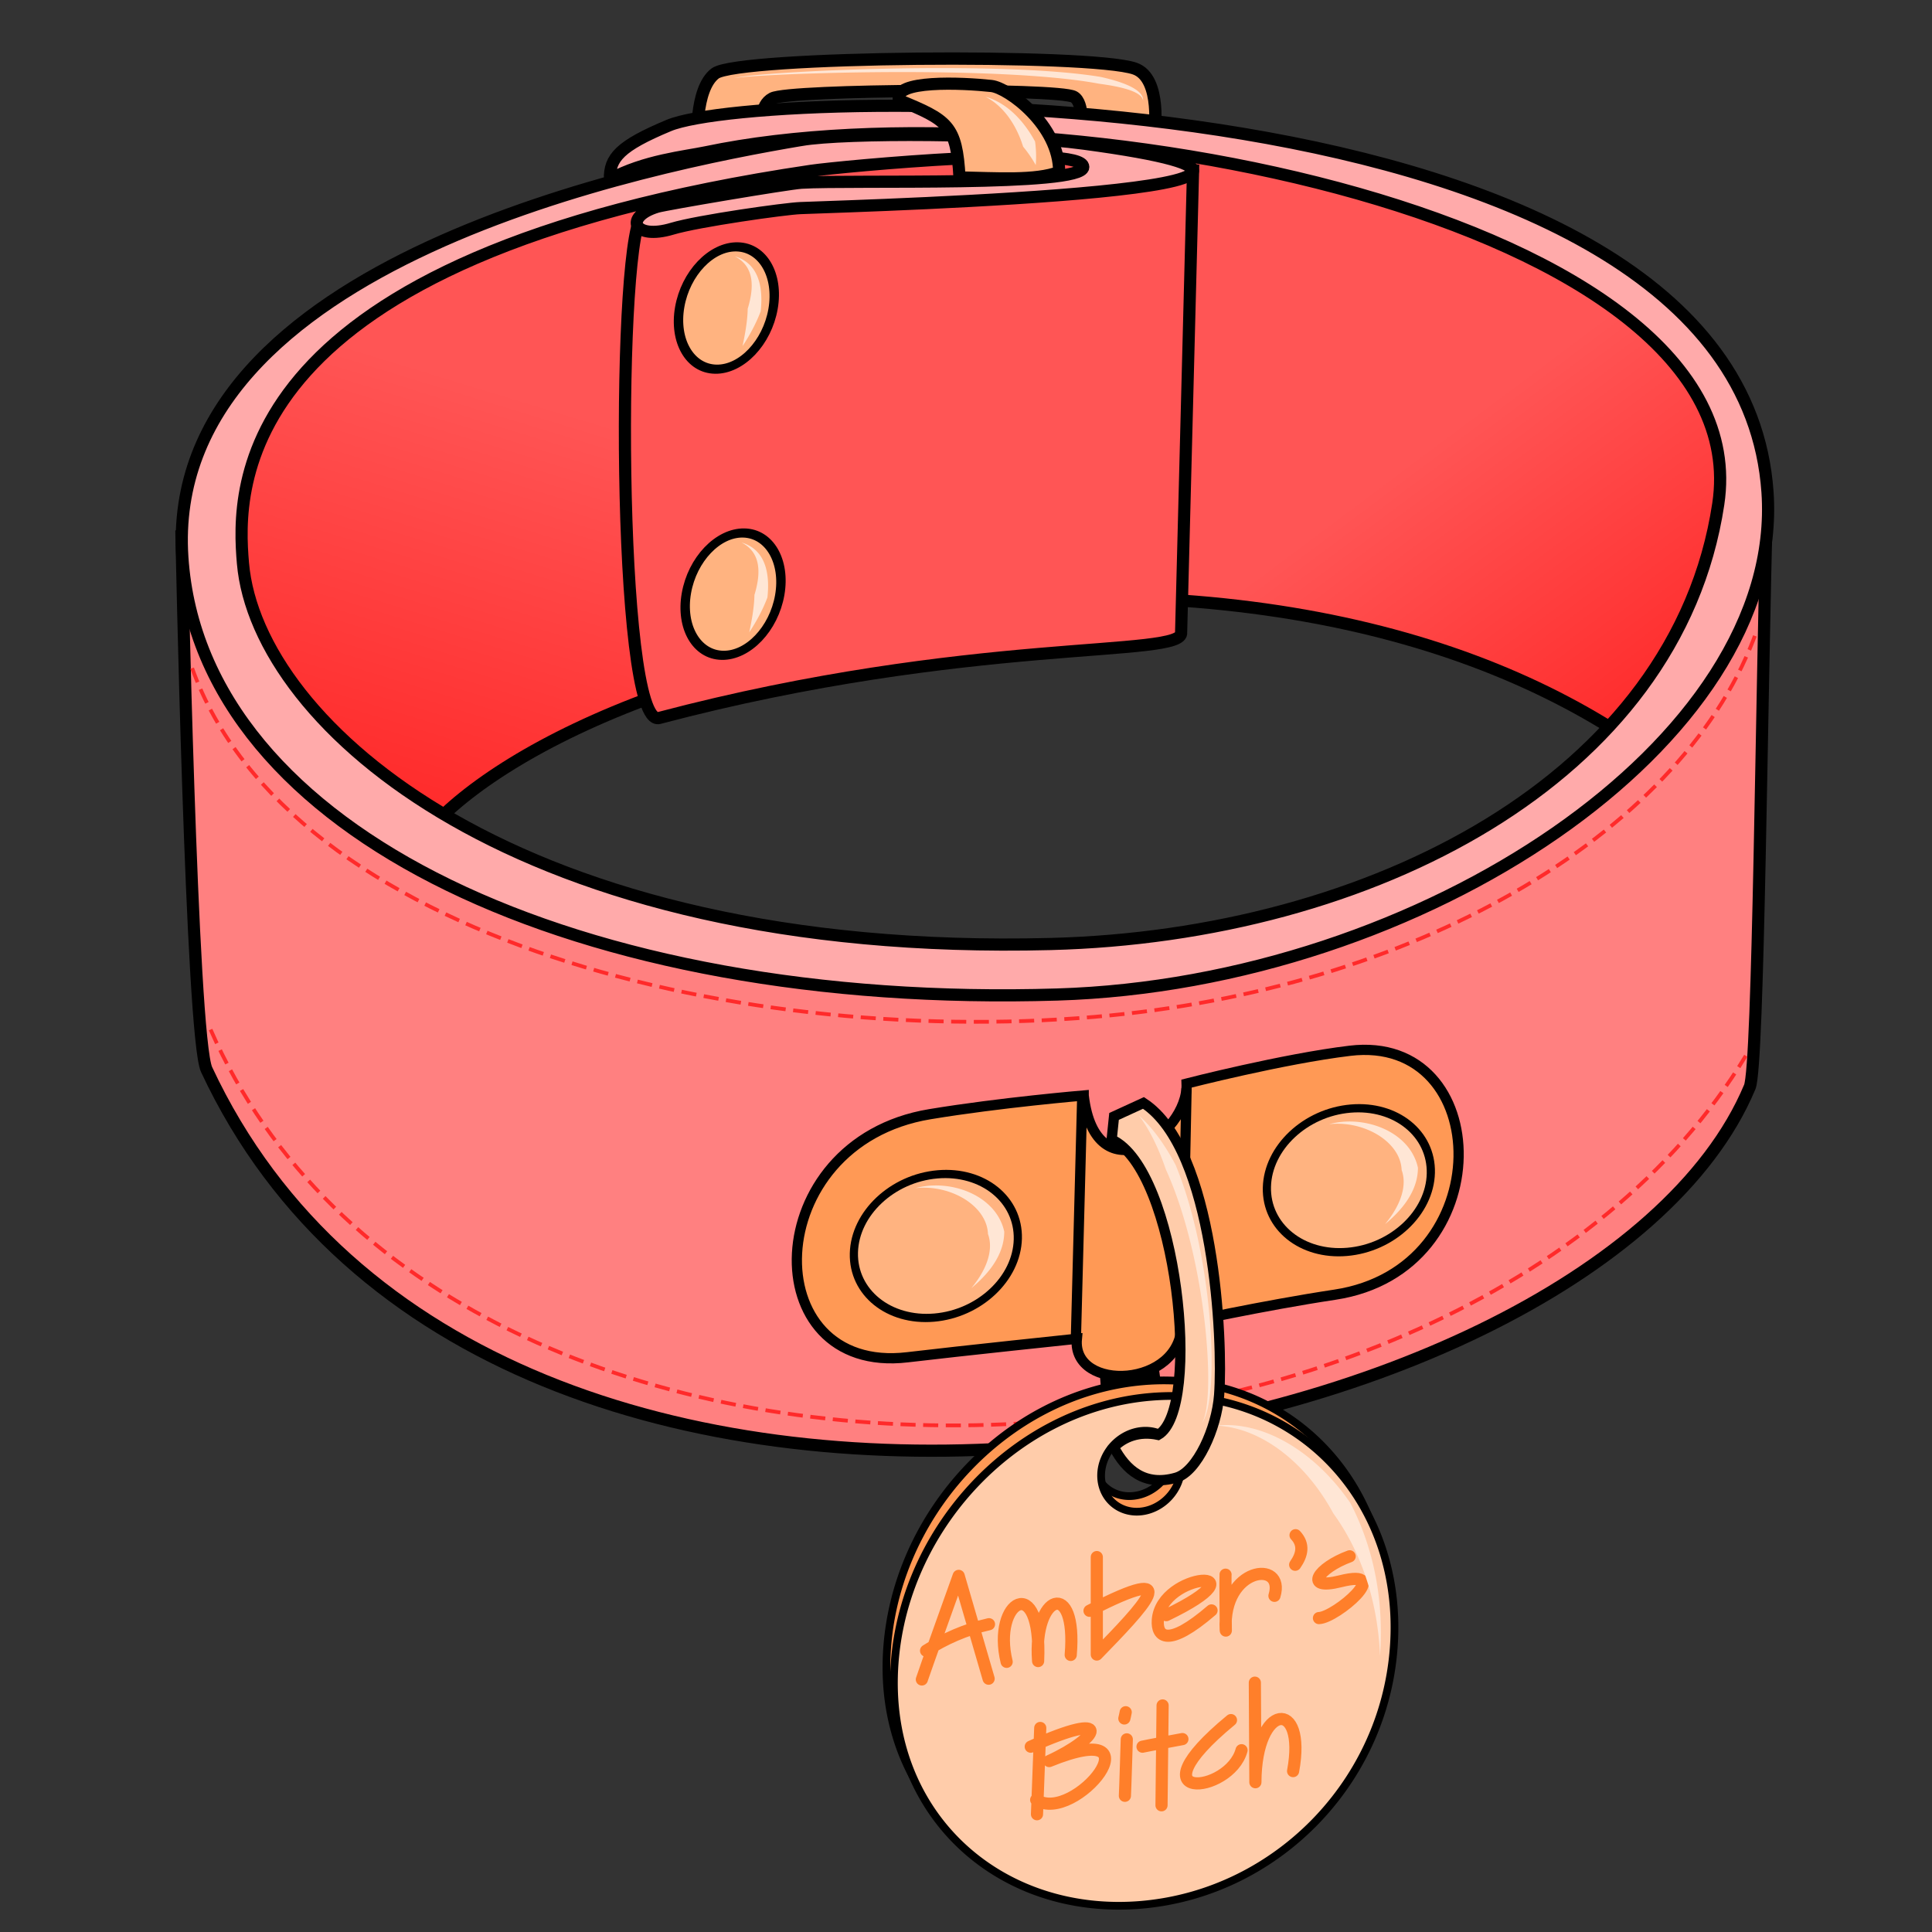 <svg xmlns="http://www.w3.org/2000/svg" xmlns:xlink="http://www.w3.org/1999/xlink" cursor="default" viewBox="0 0 256 256">
    <rect x="0" y="0" width="256" height="256" fill="#333333" stroke="none"/>
    <defs>
        <linearGradient id="innoGrad1">
            <stop offset="0" stop-color="#ff2a2a"/>
            <stop offset="1" stop-color="#f55"/>
        </linearGradient>
        <linearGradient id="innoGrad2">
            <stop offset="0" stop-color="#ff2a2a"/>
            <stop offset="1" stop-color="#f55"/>
        </linearGradient>
        <linearGradient id="linearGradient4317" x1="58.929" x2="75.714" y1="109.571" y2="54.571" gradientUnits="userSpaceOnUse" xlink:href="#innoGrad2"/>
        <linearGradient id="linearGradient4325" x1="219.286" x2="190.714" y1="96.357" y2="58.143" gradientUnits="userSpaceOnUse" xlink:href="#innoGrad1"/>
    </defs>
    <path fill="#ffb380" fill-rule="evenodd" stroke="#000" stroke-width="1.633" d="M92.383 19.298c.037-.47-.387-7.48 2.38-9.568 3.054-2.306 49.73-2.68 55.599-.643 3.681 1.278 2.585 8.817 2.585 8.817l-9.674-.568s.412-3.704-.977-4.496c-2.04-1.163-37.655-1-39.952.199-1.712.894-1.393 3.45-1.498 4.794-4.052.87-8.463 1.465-8.463 1.465z"/>
    <path fill="#ffe6d5" fill-rule="evenodd" d="M97.247 10.358c.142-.026.328-.052.554-.078.227-.027.494-.054.8-.081.61-.055 1.375-.11 2.268-.165 1.786-.109 4.092-.213 6.731-.297 5.28-.167 11.896-.253 18.374-.128 6.481.125 12.81.461 17.518 1.132.773.11 1.5.23 2.176.358 1.395.185 2.58.41 3.505.678.688.2 1.231.424 1.614.674.191.125.345.258.458.401.113.144.19.302.218.48a1.065 1.065 0 0 0-.1-.55 1.84 1.84 0 0 0-.402-.546c-.365-.353-.91-.68-1.6-.978-.93-.401-2.127-.756-3.531-1.068a52.164 52.164 0 0 0-2.224-.316c-4.77-.582-11.14-.82-17.625-.848-6.49-.028-13.113.155-18.393.42-2.64.132-4.945.285-6.73.443-.893.078-1.655.158-2.265.237-.305.04-.572.079-.797.118-.225.038-.41.076-.549.114z"/>
    <path fill="url(#linearGradient4325)" fill-rule="evenodd" stroke="#000" stroke-width="1.611" d="M126.207 79.879c46.163-3.827 80.03 7.442 100.662 26.843 19.813-65.205-18.166-89.175-109.406-91.308z"/>
    <path fill="url(#linearGradient4317)" fill-rule="evenodd" stroke="#000" stroke-width="1.611" d="M120.513 18.668c6.655-1.114 16.654 63.52 10.982 64.058-48.478 4.596-72.849 22.114-77.073 30.707-66.27-61.08 9.578-85.307 66.091-94.765z"/>
    <path fill="#ff8080" fill-rule="evenodd" stroke="#000" stroke-width="1.611" d="M24.034 70.278s1.33 67.14 3.342 71.448c37.377 80.003 183.401 52.73 204.478 2.3 1.174-2.81 1.533-51.743 2.3-78.105-13.357 77.823-181.013 92.835-210.12 4.357z"/>
    <path fill="none" stroke="#ff2a2a" stroke-dasharray="2,1" stroke-width=".5" d="M27.905 136.423c31.64 72.198 165.439 66.504 203.42 3.473"/>
    <path fill="#f55" fill-rule="evenodd" stroke="#000" stroke-width="1.611" d="M85.326 28.271c-3.661 1.098-3.624 68.353 2.013 66.865 41.15-10.864 69.727-7.941 69.166-11.36l1.582-61.257c-40.575-5.362-55.49.573-72.761 5.752z"/>
    <path fill="#faa" fill-rule="evenodd" stroke="#000" stroke-width="1.611" d="M106.202 18.544c5.852-.986 27.01-.914 37.466.5 44.308 5.987-26.707 8.127-37.607 8.529-1.997.073-13.538 1.695-16.991 2.732-5.152 1.546-6.447-1.571-1.963-2.914 1.109-.332 17.293-3.07 19.104-3.18 6.619-.403 37.221.552 37.329-2.066.127-3.102-32.118-.097-36.075.489-77.145 11.429-76.132 42.085-75.27 52.013 1.867 21.487 36.658 52.238 107.027 50.44 42.29-1.08 82.942-21.832 88.457-58.29 5.743-37.965-88.341-56.216-134.13-46.624-2.785.584-8.138 1.092-12.73 3.585-.068-2.824 1.282-4.408 7.814-7.134 12.74-5.318 141.632-7.924 145.57 48.568 2.307 33.072-45.77 65.112-94.111 66.588-62.928 1.92-113.469-21.24-115.928-57.926-2.633-39.264 62.57-52.03 82.038-55.31z"/>
    <ellipse cx="103.016" cy="39.345" fill="#ffb380" stroke="#000" stroke-width="1.228" rx="6.184" ry="8.228" transform="matrix(1 .02 -.172 .985 0 0)"/>
    <path fill="#ffe6d5" fill-rule="evenodd" d="M97.363 33.965c.543.278.966.615 1.29.99.322.375.547.788.697 1.222.298.864.314 1.86.154 2.903a12.82 12.82 0 0 1-.428 1.82c-.033 1.664-.36 3.427-.688 4.962.855-1.283 1.774-2.925 2.408-4.617.077-.711.109-1.42.074-2.105-.06-1.214-.329-2.346-.906-3.264a4.286 4.286 0 0 0-1.08-1.172 4.787 4.787 0 0 0-1.521-.739z"/>
    <ellipse cx="110.496" cy="77.684" fill="#ffb380" stroke="#000" stroke-width="1.228" rx="6.184" ry="8.228" transform="matrix(1 .02 -.172 .985 0 0)"/>
    <path fill="#ffe6d5" fill-rule="evenodd" d="M98.255 71.885c.543.278.966.615 1.29.99.322.375.547.788.697 1.222.297.864.313 1.86.154 2.903a12.82 12.82 0 0 1-.428 1.82c-.033 1.664-.36 3.427-.688 4.962.855-1.283 1.774-2.925 2.408-4.617.077-.711.109-1.42.074-2.105-.06-1.214-.33-2.346-.906-3.263a4.286 4.286 0 0 0-1.08-1.173 4.787 4.787 0 0 0-1.521-.739z"/>
    <path fill="#ffb380" fill-rule="evenodd" stroke="#000" stroke-width="1.611" d="M119.127 13.268c6.491 2.671 7.614 3.319 8.014 10.24 4.869.096 10.135.475 13.198-.719.046-6.19-6.746-11.15-8.964-11.393-3.857-.422-13.143-.844-12.248 1.872z"/>
    <path fill="#ffe6d5" fill-rule="evenodd" d="M130.58 12.822c1.875.519 3.525 1.763 4.862 3.377a15.54 15.54 0 0 1 1.71 2.559c.147 1.084.173 2.143.088 3.113a16.197 16.197 0 0 0-1.674-2.442 13.982 13.982 0 0 0-1.078-2.579c-.907-1.666-2.2-3.16-3.908-4.028z"/>
    <path fill="#f95" stroke="#000" stroke-width="1.023" d="M151.455 183.03c-18.311 1.559-33.526 18.15-33.987 37.057-.46 18.905 14.453 31.805 32.763 30.247 18.31-1.558 33.083-16.985 33.545-35.891.461-18.908-14.01-32.973-32.321-31.414zm-1.11 4.506a5.033 5.616 41.986 0 1 5.17 4.893 5.033 5.616 41.986 0 1-5.43 5.795 5.033 5.616 41.986 0 1-5.17-4.892 5.033 5.616 41.986 0 1 5.43-5.796z"/>
    <path fill="#ffb380" fill-rule="evenodd" stroke="#000" stroke-width="1.356" d="M146.197 179.184l.303 4.016c1.393-.223 3.585-.509 6.525-.774l-.549-3.837z"/>
    <path fill="#f95" fill-rule="evenodd" stroke="#000" stroke-width="1.356" d="M143.595 145.157s-11.062.934-20.398 2.482c-22.722 3.769-23.191 34.616-2.95 32.206 7.042-.839 22.442-2.452 22.442-2.452-.691 7.196 13.964 6.523 13.89-2.037 0 0 10.757-2.362 20.309-3.805 21.923-3.313 21.106-34.615 1.99-32.32-8.89 1.067-21.646 4.348-21.646 4.348.264 6.858-12.07 14.996-13.637 1.578z"/>
    <path fill="none" stroke="#000" stroke-width="1.356" d="M143.412 144.95l-.848 32.31M157.226 144.2l-.654 31.746"/>
    <ellipse cx="128.746" cy="176.042" fill="#ffb380" stroke="#000" stroke-width="1.088" rx="10.905" ry="9.493" transform="matrix(.996 -.085 -.024 1 0 0)"/>
    <ellipse cx="183.594" cy="171.992" fill="#ffb380" stroke="#000" stroke-width="1.088" rx="10.905" ry="9.493" transform="matrix(.996 -.085 -.024 1 0 0)"/>
    <path fill="#ffe6d5" fill-rule="evenodd" d="M183.518 162.218c2.223-1.842 3.573-3.716 4.105-5.623.173-.619.26-1.243.26-1.868a6.493 6.493 0 0 0-.29-.972 6.872 6.872 0 0 0-1.46-2.271c-1.223-1.28-2.897-2.137-4.652-2.561-1.768-.428-3.66-.43-5.376.04 1.764-.203 3.568.09 5.126.734 1.57.65 2.857 1.644 3.643 2.819.39.583.65 1.2.772 1.833.044.226.07.455.079.687.146.397.24.843.263 1.338.07 1.563-.59 3.567-2.47 5.844zM128.704 170.69c2.223-1.842 3.573-3.716 4.105-5.623.173-.619.26-1.243.26-1.868a6.492 6.492 0 0 0-.29-.972 6.872 6.872 0 0 0-1.46-2.271c-1.223-1.28-2.897-2.136-4.652-2.561-1.768-.428-3.66-.43-5.376.04 1.764-.202 3.568.09 5.126.734 1.57.65 2.857 1.644 3.643 2.819.39.584.65 1.2.772 1.833.044.226.07.455.079.687.146.397.24.843.263 1.338.07 1.563-.59 3.567-2.47 5.844z"/>
    <path fill="#fca" stroke="#000" stroke-width="1.023" d="M152.444 185.093c-18.31 1.559-33.526 18.151-33.986 37.058-.46 18.905 14.452 31.804 32.762 30.247 18.31-1.559 33.083-16.986 33.545-35.892.462-18.907-14.01-32.973-32.321-31.413zm-1.11 4.507a5.033 5.616 41.986 0 1 5.17 4.893 5.033 5.616 41.986 0 1-5.43 5.795 5.033 5.616 41.986 0 1-5.17-4.893 5.033 5.616 41.986 0 1 5.43-5.795z"/>
    <g fill="none" stroke="#ff7f2a" stroke-linecap="round" stroke-linejoin="round">
        <path stroke-width="1.611" d="M122.15 222.538c.102-.406 4.881-13.726 4.881-13.726l3.966 13.625M122.71 218.725c2.469-1.568 5.198-2.801 8.337-3.508M133.386 220.2c-1.987-8.084 4.715-12.08 4.169-.102-.67-8.861 5.192-11.036 4.321-.813M145.333 206.32v12.914c6.104-6.28 12.137-12.513-.966-5.796M154.535 214.016c13.536-6.515-.649-5.821-1.118.642-.164 2.259 1.318 3.722 7.117-1.27M162.415 215.98c-.463-8.359 7.943-9.367 6.457-4.525M171.668 203.423c1.165 1.25.887 2.568-.05 3.914M178.836 206.219c-4.208 1.54-6.185 4.556-1.22 3.304 7.164-1.805-.603 4.813-2.847 4.881M136.58 231.445c11.171-5.02 9.154-1.18 2.444 1.905 14.994-6.1 3.394 8.499-1.725 5.14M137.838 228.964l-.431 11.432M149.054 237.952c.036-.432.252-7.478.252-7.478M149.162 226.88c-.036.251-.18.826-.18.826M154.051 225.98l-.144 13.23M151.39 231.445c.252-.072 5.285-1.007 5.285-1.007M163.11 227.922c-13.423 11.07-.198 9.856 1.402 3.99M166.274 222.961l.072 13.193c.032-10.561 6.81-11.23 4.996-1.474M162.391 208.653c-.036.216.036 7.406.036 7.406"/>
    </g>
    <path fill="#ffe6d5" fill-rule="evenodd" d="M182.859 219.412c.568-7.744-1.023-14.69-3.935-20.265a30.022 30.022 0 0 0-2.142-2.762c-2.341-2.676-4.988-4.697-7.692-5.973-2.709-1.278-5.446-1.796-7.967-1.508 2.52.093 5.057.987 7.416 2.506 2.365 1.522 4.58 3.691 6.45 6.382.598.86 1.161 1.775 1.683 2.74 3.393 4.674 5.874 11.11 6.187 18.88z"/>
    <path fill="#fca" fill-rule="evenodd" stroke="#000" stroke-width="1.356" d="M147.301 150.994l.316-3.062 3.899-1.789c9.433 6.132 10.556 31.562 10.026 38.697-.329 4.431-2.913 10.159-5.695 10.959-4.15 1.193-6.644-.983-8.258-4.045 1.324-1.348 3.347-2.164 5.872-1.625 5.879-3.346 2.519-35.24-6.16-39.135z"/>
    <path fill="#ffe6d5" fill-rule="evenodd" d="M150.92 147.826c1.44 1.891 2.613 4.36 3.556 7.121.415.908.807 1.86 1.175 2.846 1.45 3.875 2.532 8.248 3.266 12.475.733 4.224 1.115 8.288 1.17 11.545.027 1.627-.027 3.053-.16 4.196a11.884 11.884 0 0 1-.259 1.494c-.106.42-.231.765-.378 1.02.178-.237.34-.57.483-.989.143-.418.266-.92.37-1.493.207-1.148.336-2.584.381-4.226.091-3.284-.148-7.394-.744-11.682-.595-4.285-1.548-8.763-2.892-12.778a45.973 45.973 0 0 0-1.107-2.975c-1.428-2.689-3.055-4.966-4.861-6.554z"/>
    <path fill="none" stroke="#ff2a2a" stroke-dasharray="2,1" stroke-width=".5" d="M25.459 88.536c12.85 35.888 73.703 50.763 121.823 45.995 41.296-4.09 76.218-24.481 85.568-51.157"/>
</svg>
